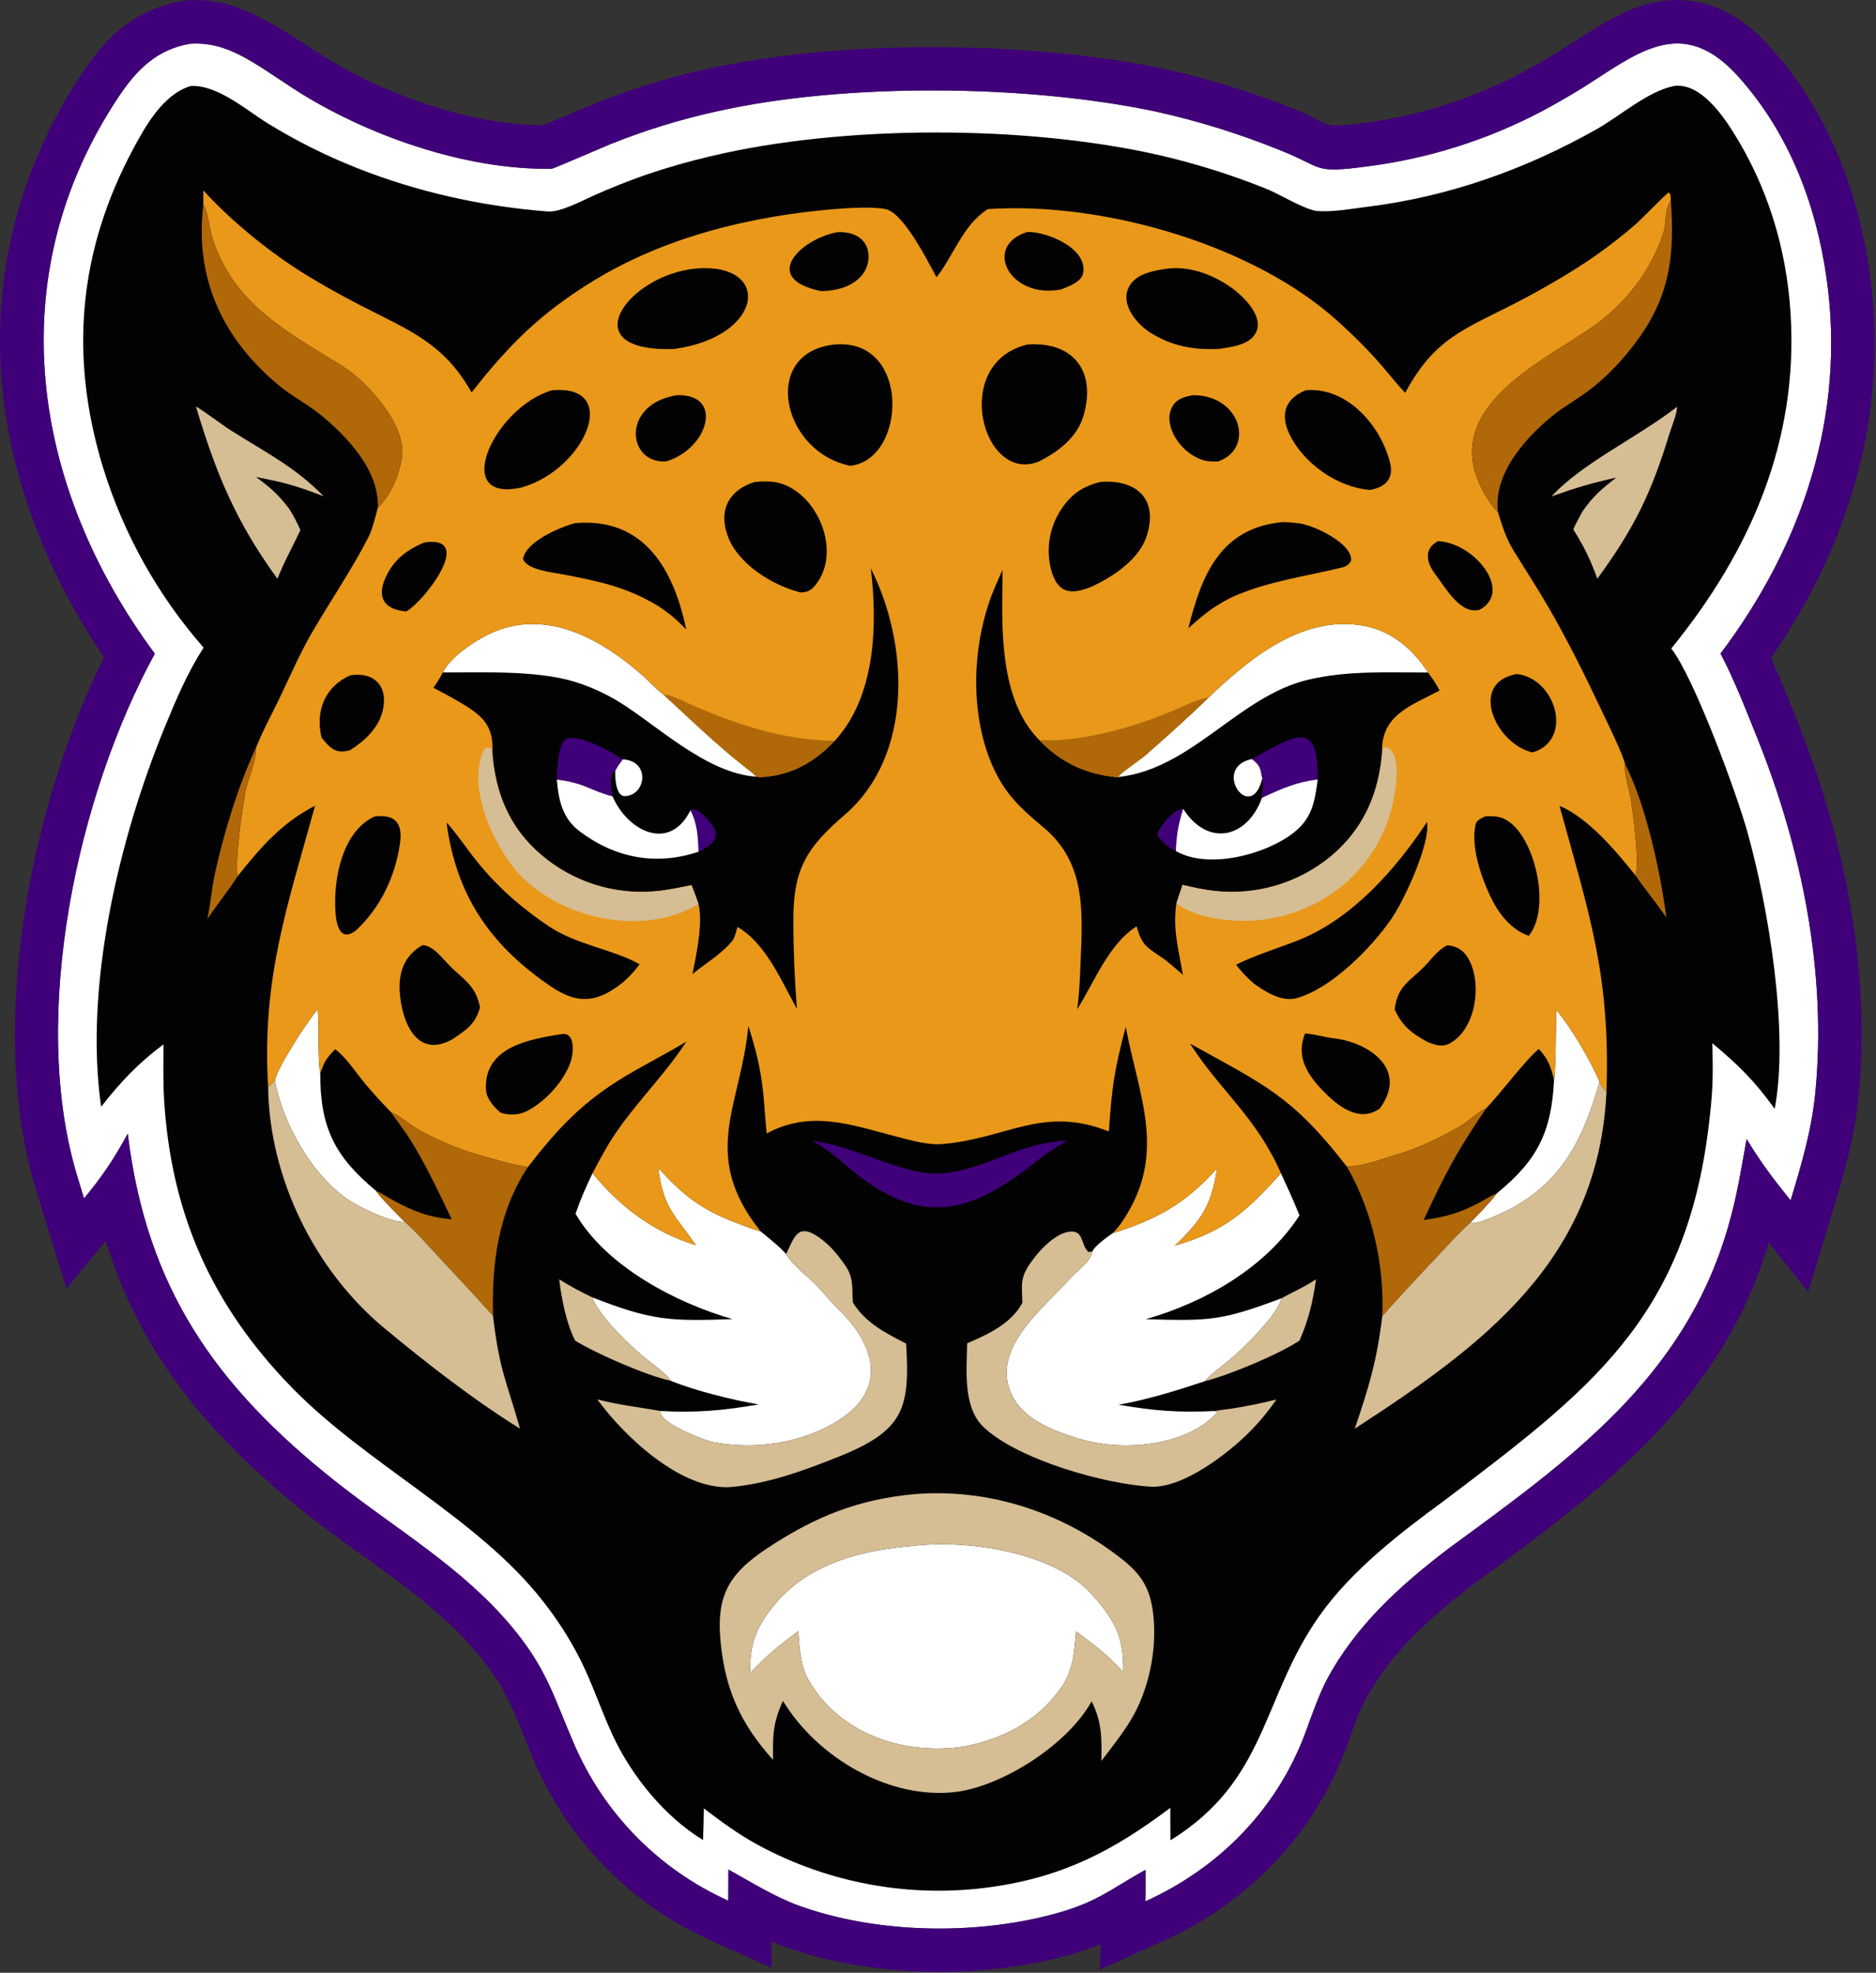 <svg width="100%" height="100%" viewBox="0 0 777 817" version="1.1" xmlns="http://www.w3.org/2000/svg" xmlns:xlink="http://www.w3.org/1999/xlink" xml:space="preserve" xmlns:serif="http://www.serif.com/" style="fill-rule:evenodd;clip-rule:evenodd;stroke-linejoin:round;stroke-miterlimit:2;">
    <rect x="0" y="0" width="777" height="817" fill="#333333" stroke="none"/>
    <g transform="matrix(1,0,0,1,-123.799,-106.471)">
        <path d="M202.315,124.615C217.767,123.455 228.442,132.181 245.108,143.021C274.598,162.205 316.335,177.022 352.35,176.351C352.968,176.339 374.57,166.993 376.238,166.323C390.701,160.487 405.629,155.88 420.866,152.551C474.035,140.638 549.419,141.404 602.734,152.719C620.033,156.567 636.986,161.831 653.423,168.457C672.7,176.027 666.936,178.446 690.252,175.366C715.41,172.135 739.789,164.435 762.24,152.632C767.925,149.594 773.516,146.384 779.005,143.004C802.041,128.521 820.502,112.104 843.991,138.423C864.811,161.75 875.965,191.026 880.327,221.711C888.382,278.374 870.41,332.034 836.399,377.143C842.18,388.098 846.827,400.187 851.467,411.71C870.036,457.829 880.54,509.245 875.661,559.039C874.151,574.448 869.922,588.844 865.423,603.599C858.252,594.651 853.112,587.977 847.216,578.178C844.671,592.012 843.366,601.487 839.352,615.221C821.177,677.417 773.93,711.048 723.871,747.704C704.004,762.817 685.433,779.526 673.403,801.986C670.205,807.957 667.014,817.105 664.563,823.769C652.901,855.473 628.884,880.028 598.179,893.892C598.302,889.656 598.229,885.099 598.239,880.837C583.757,888.836 578.408,894.261 560.342,899.135C527.553,907.982 486.973,907.261 454.982,895.788C444.512,892.033 435.077,885.995 425.494,880.728L425.445,893.624C396.759,880.748 373.954,857.569 361.546,828.677C353.066,809.134 350.354,797.51 335.395,779.732C314.773,755.225 287.612,739.685 262.724,719.954C212.874,680.433 184.473,639.755 176.715,575.976C170.637,587.041 166.515,593.116 158.605,602.815C157.509,599.289 156.438,595.755 155.39,592.215C136.178,526.651 155.927,435.763 187.915,377.188C136.842,308.203 123.254,221.147 172.91,146.58C180.409,135.318 188.667,127.057 202.315,124.615Z" style="fill:white;fill-rule:nonzero;"/>
        <path d="M202.757,142.09C213.813,141.481 225.656,151.967 234.804,157.632C246.436,164.775 258.665,170.899 271.354,175.934C296.796,186.049 323.375,191.917 350.662,194.05C355.908,194.46 364.745,189.646 369.725,187.447C376.722,184.313 383.848,181.475 391.084,178.941C399.976,175.893 409.018,173.301 418.174,171.174C472.719,158.153 547.881,158.215 602.723,170.447C618.025,173.907 633.03,178.57 647.599,184.39C653.849,186.841 662.777,192.548 668.676,193.786C675.187,194.478 683.388,192.946 689.703,192.171C723.604,188.014 755.543,176.683 785.218,159.904C795.087,154.324 806.345,144.196 817.274,142.054C827.841,140.815 836.832,153.57 841.442,160.853C855.932,183.748 863.763,209.453 865.429,236.465C868.682,289.204 848.715,334.928 816.003,375.03C825.658,387.497 843.162,435.302 847.589,451.194C856.159,481.957 864.892,533.852 858.837,565.678C850.346,553.918 843.973,547.678 832.985,538.477C833.42,553.107 833.186,559.108 831.416,573.474C821.631,652.907 781.607,682.762 722.555,727.494C703.962,741.137 683.811,756.535 670.376,775.504C646.182,809.663 648.949,843.657 608.553,868.63L608.501,855.169C584.85,872.985 564.054,883.765 534.328,887.969C501.096,892.624 467.247,886.515 437.739,870.537C429.001,865.713 423.173,861.315 415.294,855.401C415.262,859.767 415.158,864.132 414.985,868.495C398.999,858.786 385.299,841.83 377.498,824.985C372.814,814.871 369.345,804.288 364.419,794.291C359.982,785.469 354.655,777.123 348.522,769.384C321.712,735.084 275.456,712.816 244.385,680.809C211.502,646.936 194.604,609.065 191.759,561.745C191.301,554.123 191.497,546.529 191.518,538.979C181.093,546.72 173.595,554.698 165.686,564.831C158.557,515.023 173.034,453.954 191.975,407.765C196.725,396.183 201.332,385.253 208.126,374.674C189.097,352.962 174.878,327.468 166.406,299.869C152.477,254.104 156.209,210.533 179.035,168.014C184.302,158.203 191.51,145.493 202.757,142.09ZM256.442,551.048C256.369,573.602 262.575,585.53 279.497,599.605C281.339,602.461 288.747,609.77 291.356,612.449C286.003,612.902 272.685,606.472 267.993,603.284C252.961,593.068 240.873,571.646 237.664,553.927C238.354,549.102 251.401,528.883 255.428,524.433C256.023,531.503 255.3,545.029 256.442,551.048ZM786.297,554.483C779.885,576.871 771.496,595.269 749.733,606.917C746.776,608.499 735.55,613.949 732.702,612.884C736.559,608.874 740.474,604.987 743.869,600.58C760.618,586.933 766.378,575.236 767.46,553.754C768.231,548.796 768.198,530.704 768.317,524.634C774.629,532.17 782.474,545.502 786.297,554.483ZM654.346,592.365C657.045,598.238 659.614,603.818 662.032,609.812C647.876,631.593 622.912,645.759 598.383,652.801C624.465,653.552 629.688,653.52 654.487,644.16C653.426,650.552 638.236,665.429 633.136,669.605C631.03,671.329 623.966,676.693 622.871,678.47C611.348,682.301 599.068,686.12 587.107,688.228C602.264,690.801 611.672,691.529 627.149,690.829L627.524,691.014L627.719,691.621C614.908,705.736 588.218,707.599 571.146,702.407C561.21,699.385 548.928,695.039 543.582,685.503C532.61,665.93 555.763,648.605 567.351,635.602C570.318,632.281 575.363,629.332 576.297,624.655C577.137,622.556 582.507,618.635 584.497,617.275C603.267,611.323 614.901,604.854 627.914,590.296C625.508,605.519 621.754,611.49 610.432,622.321C631.086,616.367 640.278,608.036 654.346,592.365ZM438.827,616.413C441.737,618.826 447.201,623.135 449.365,625.844C451.456,629.372 456.674,633.891 459.897,636.798C463.825,640.341 467.183,644.932 470.807,648.436C485.622,662.6 492.069,681.208 471.406,694.492C456.432,704.118 436.82,707.054 419.382,703.75C415.109,702.94 396.076,695.391 397.378,690.82C412.118,691.655 423.578,690.595 438.068,688.091C427.735,686.407 411.3,682.322 401.626,678.308C400.388,675.98 394.711,671.803 392.241,669.879C385.247,664.432 372.253,651.942 369.028,643.723C393.582,653.333 401.147,653.715 427.179,652.761C403.648,646.012 374.795,630.869 362.177,609.129C364.315,602.93 366.436,598.163 369.219,592.329C380.649,606.285 394.587,616.859 412.033,622.133C403.3,609.649 398.438,606.609 396.406,590.069C406.981,601.843 414.535,607.598 429.779,613.307C432.229,614.225 436.453,615.943 438.827,616.413ZM501.798,746.707C524.071,743.921 560.187,749.219 575.759,766.51C585.498,777.323 589.385,784.358 588.988,798.966C582.395,791.526 577.351,788.015 569.489,782.04C568.726,790.612 568.412,798.137 563.301,805.387C553.416,819.408 539.247,826.654 522.882,829.797C521.369,830.012 519.851,830.19 518.33,830.333C494.934,832.412 470.56,823.168 458.55,802.017C455.226,796.164 454.913,788.539 454.394,781.974C445.976,788.326 441.737,791.674 434.529,799.354C434.172,787.012 437.167,779.781 445.28,770.247C459.325,753.743 481.094,748.409 501.798,746.707ZM587.109,428.253L587.003,428.103C587.27,427.071 596.474,420.802 598.249,419.231C606.96,411.525 616.21,403.352 624.474,395.221C641.543,379.003 663.644,360.692 689.202,365.75C700.443,367.975 709.153,375.527 715.272,384.989C698.734,384.948 681.649,384.137 665.505,387.997C636.652,394.896 617.53,424.853 587.109,428.253ZM381.697,420.956C393.274,421.461 391.466,435.879 382.625,436.174C378.861,436.3 378.491,428.556 378.617,425.623C379.635,423.677 380.376,422.741 381.697,420.956ZM307.177,384.959C310.852,377.625 323.322,369.759 331.02,367.125C352.43,359.799 373.371,371.788 389.159,385.501C391.907,387.888 395.817,392.199 398.613,394.122C409.562,404.204 420.217,414.556 431.894,423.772C433.456,425.005 435.845,426.745 437.161,428.139C416.388,426.795 395.954,406.821 380.084,397.073C374.183,393.471 367.847,390.637 361.228,388.642C345.566,384.074 323.816,384.971 307.177,384.959ZM646.617,428.802C641.946,448.234 625.198,424.296 642.358,420.812C645.885,423.703 645.738,424.316 646.617,428.802Z" style="fill:rgb(2,2,2);"/>
        <path d="M237.664,553.927C236.728,554.882 235.884,555.8 234.861,556.662C232.145,511.696 242.821,481.826 254.293,440.159C240.601,447.111 231.585,457.58 222.137,469.425C221.314,460.682 223.886,442.932 225.54,433.958C226.484,428.843 230.148,421.495 229.67,416.494C232.57,409.201 236.208,402.636 239.602,395.564C244.039,386.317 247.899,377.253 253.078,368.334C260.783,355.067 269.819,341.946 276.737,328.258C277.924,325.908 279.615,319.254 280.301,316.643C285.851,311.389 288.93,303.549 290.225,296.27C292.592,282.608 275.701,264.331 265.351,257.922C242.419,243.724 220.205,232.338 211.619,204.565C210.576,201.19 209.85,193.695 208.008,191.277L207.989,185.301C219.41,197.894 235.579,211.027 249.968,219.922C257.691,224.661 265.597,229.093 273.668,233.21C293.45,243.365 307.704,248.66 319.127,269C334.677,249.159 347.681,236.196 369.527,222.8C399.387,204.491 435.031,195.907 469.664,193.038C474.719,192.619 486.497,191.942 490.921,193.153C498.313,195.177 507.96,214.49 511.698,221.298C518.737,212.455 522.469,199.781 532.871,193.078C578.953,189.949 638.957,206.643 674.447,236.507C681.246,242.339 687.685,248.578 693.728,255.19C697.933,259.884 701.366,264.458 705.799,269.148C718.238,246.105 730.415,242.916 752.778,231.327C762.742,226.164 775.826,218.57 784.944,212.124C790.731,208.048 796.302,203.672 801.634,199.016C803.811,197.08 813.997,186.523 814.974,186.193C816.021,187.21 815.672,187.595 815.817,189.537C812.901,193.901 814.241,198.259 812.734,202.897C807.667,218.492 797.335,231.938 783.895,241.472C765.374,254.612 728.6,271.159 734.038,299.239C735.28,305.654 739.656,313.978 744.215,318.598C745.964,324.054 747.442,329.139 750.45,334.064C755.367,342.113 760.457,349.847 765.184,358.021C773.077,371.671 779.962,385.531 786.702,399.768C788.869,404.375 795.746,418.199 796.845,422.847C796.384,426.982 798.667,433.532 799.302,437.779C800.407,445.169 802.688,462.219 801.299,469.141C793.115,458.979 781.852,445.362 769.714,440.188C782.033,485.069 790.838,510.399 789.163,558.543C787.544,556.869 787.352,556.564 786.297,554.483C782.474,545.502 774.629,532.17 768.317,524.634C768.198,530.704 768.231,548.796 767.46,553.754C766.058,548.19 765.218,545.349 761.14,540.866C755.374,545.703 745.865,558.606 739.323,565.502C735.014,567.509 731.829,571.125 727.891,573.301C720.408,577.436 712.107,581.668 703.902,584.125C697.46,586.054 688.212,589.625 681.599,589.571C658.721,560.012 647.157,555.638 616.692,538.67C629.077,558.132 644.146,569.037 654.346,592.365C640.278,608.036 631.086,616.367 610.432,622.321C621.754,611.49 625.508,605.519 627.914,590.296C614.901,604.854 603.267,611.323 584.497,617.275C586.289,615.642 587.572,613.913 588.903,611.921C607.479,584.104 595.354,560.264 590.059,531.712C585.365,549.469 584.291,556.736 583.069,575.055C555.6,564.13 540.873,578.068 513.945,580.28C508.179,580.754 500.978,578.724 495.415,577.27C476.722,572.385 459.707,565.956 441.371,575.874C440.719,570.678 440.509,564.569 439.916,559.155C438.742,548.435 436.918,541.396 433.755,531.366C430.643,564.618 413.422,584.604 438.827,616.413C436.453,615.943 432.229,614.225 429.779,613.307C414.535,607.598 406.981,601.843 396.406,590.069C398.438,606.609 403.3,609.649 412.033,622.133C394.587,616.859 380.649,606.285 369.219,592.329C370.729,589.447 372.267,586.639 373.835,583.791C383.274,566.65 397.458,554.202 408.081,537.827C400.269,542.577 391.354,547.111 383.338,551.861C365.278,562.561 354.942,573.646 342.442,589.777C336.547,589.019 329.314,586.715 323.538,585.19C314.879,582.903 306.419,579.235 298.508,575.09C294.117,572.789 290.341,569.084 285.678,567.001C281.985,563.183 278.896,559.818 275.457,555.766C271.386,550.969 267.559,544.733 262.636,540.986C258.863,544.949 258.18,545.935 256.442,551.048C255.3,545.029 256.023,531.503 255.428,524.433C251.401,528.883 238.354,549.102 237.664,553.927ZM352.382,268.117C381.363,265.419 366.248,300.836 339.878,308.337C310.173,315.099 328.29,275.206 352.382,268.117ZM607.752,217.683C616.616,216.732 625.718,220.054 633.071,225.076C638.514,228.793 648.56,238.153 643.249,245.401C640.265,249.472 633.385,250.262 628.634,250.968C618.311,251.42 609.395,249.946 600.379,244.307C594.264,240.483 586.891,231.575 592.086,224.131C595.26,219.583 602.462,218.349 607.752,217.683ZM278.997,444.579L279.953,444.497C288.175,443.879 290.577,448.161 289.452,455.853C287.442,469.603 281.353,482.41 271.16,491.851C264.797,496.663 263.157,489.787 262.762,484.502C261.754,471.012 265.32,450.869 278.997,444.579ZM437.161,428.139C437.866,428.333 438.608,428.325 439.346,428.281C451.79,427.539 461.274,421.969 469.58,413.204C486.435,395.038 487.329,365.21 484.448,341.821C500.35,373.233 502.176,419.36 473.616,443.962C458.015,457.4 452.354,466.197 452.38,487.559C452.395,499.896 452.896,511.895 453.872,524.291C447.371,512.58 440.867,496.988 429.254,490.373C428.917,491.58 428.024,494.874 427.361,495.748C423.238,501.186 416.01,505.402 410.607,509.876C412.135,502.237 415.091,488.466 413.081,480.849C412.242,478.249 411.189,475.609 410.218,473.047C405.431,474.031 400.124,475.136 395.271,475.577C378.046,477.134 360.927,471.646 347.817,460.366C334.947,449.409 329.045,435.168 327.75,418.628C328.354,407.471 324.338,403.324 315.068,397.774C311.223,395.473 307.302,393.384 303.319,391.309C304.839,389.035 305.977,387.44 307.177,384.959C310.852,377.625 323.322,369.759 331.02,367.125C352.43,359.799 373.371,371.788 389.159,385.501C391.907,387.888 395.817,392.199 398.613,394.122C409.562,404.204 420.217,414.556 431.894,423.772C433.456,425.005 435.845,426.745 437.161,428.139ZM469.25,249.178C501.065,246.054 499.524,296.765 475.994,299.367C447.572,293.745 438.754,252.526 469.25,249.178ZM411.804,217.695C443.781,214.911 440.375,245.861 403.054,250.994C360.428,252.47 383.587,220.51 411.804,217.695ZM298.751,497.895C303.48,497.977 307.62,504.248 311.073,507.438C317.009,512.921 320.996,515.43 322.603,523.677C320.672,530.769 316.687,533.201 310.876,537.041C296.085,545.044 290.088,529.142 289.35,517.092C288.852,508.956 291.403,502.097 298.751,497.895ZM308.747,447.2C310.06,448.087 316.272,456.573 317.899,458.767C327.467,471.663 337.598,480.859 350.696,489.808C362.528,497.893 377.898,499.611 388.693,505.798C386.23,509.123 385.213,510.13 382.175,512.995C367.253,525.213 358.499,520.39 344.812,509.798C323.621,493.401 312.268,473.592 308.747,447.2ZM579.538,306.067C594.275,304.892 603.69,312.909 598.749,328.424C595.661,338.121 584.979,345.172 576.139,349.341C567.563,352.89 561.794,352.55 559.075,342.141C557.089,334.229 558.304,325.853 562.456,318.83C566.614,311.773 571.614,308.049 579.538,306.067ZM299.599,331.126C321.434,327.994 298.177,356.885 292.007,359.686C283.316,358.953 279.731,354.269 283.35,345.982C286.644,338.435 292.243,334.135 299.599,331.126ZM719.374,330.586C734.388,331.196 750.636,351.349 736.685,358.968C728.756,361.207 722.649,350.023 718.458,344.562C714.796,339.792 713.092,333.997 719.374,330.586ZM617.958,270.123C637.929,270.163 643.553,292.243 628.352,297.556C623.6,297.657 621.695,297.471 617.256,294.676C611.234,290.885 605.222,281.185 609.709,274.281C611.546,271.456 614.779,270.701 617.958,270.123ZM549.387,249.141C568.311,247.814 578.021,260.175 572.52,278.796C569.909,287.634 561.917,293.779 553.841,297.697C530.607,306.771 517.458,256.67 549.387,249.141ZM404.121,270.141C423.694,269.457 417.358,292.186 399.776,297.541C383.689,298.783 380.723,273.914 404.121,270.141ZM470.763,202.617C476.788,202.295 482.787,204.883 483.481,211.533C483.829,214.944 482.714,218.343 480.412,220.885C476.243,225.449 469.87,226.93 463.924,227.056C438.154,221.704 455.9,205.184 470.763,202.617ZM549.299,202.538C557.126,202.274 574.872,209.35 572.298,219.954C571.492,223.275 566.31,225.136 563.37,226.317C542.066,230.558 530.55,208.322 549.299,202.538ZM664.61,268.074C681.697,266.631 695.8,282.74 699.564,298.263C701.167,304.873 697.398,308.288 691.243,309.367C677.807,308.362 663.616,298.351 657.852,286.226C653.898,277.91 656.184,271.543 664.61,268.074ZM723.118,497.985C727.531,498.175 730.559,500.519 732.507,504.455C737.588,514.717 734.92,532.693 724.323,538.546C721.25,540.244 718.498,539.303 715.469,538.179C708.814,534.679 704.645,531.555 701.443,524.568C702.599,514.158 708.469,512.62 714.86,505.557C717.496,502.644 719.598,499.837 723.118,497.985ZM362.022,323.121C390.6,320.672 402.83,342.254 408.022,367.166C403.815,362.877 401.282,360.649 396.283,357.362C383.151,349.483 371.667,347.153 356.887,344.333C352.356,343.469 342.23,342.491 340.445,338.047C341.292,330.929 355.79,324.717 362.022,323.121ZM715.272,384.989C717.22,387.713 718.533,389.465 720.053,392.455C707.847,398.862 695.585,402.673 696.217,418.516C694.728,435.558 688.332,449.964 675.007,461.111C661.661,472.115 644.45,477.291 627.247,475.475C622.531,474.999 618.185,474.011 613.575,472.952L611.031,480.568C609.889,488.644 610.837,494.624 612.332,502.62L613.739,510.166C611.399,508.133 609.035,506.128 606.646,504.152C599.387,499.042 596.771,498.563 594.595,490.086C583.01,497.401 577.135,513.02 569.947,524.454C570.955,517.532 571.264,507.111 571.555,500.153C572.371,480.639 572.146,462.55 555.906,449.054C545.464,440.377 538.87,434.067 533.704,420.799C525.156,398.845 526.796,370.427 536.137,349.021L539.028,342.408L538.98,349.579C538.645,370.178 538.659,397.331 554.303,413.006C563.048,422.1 573.049,426.964 586.222,428.341C586.518,428.312 586.814,428.282 587.109,428.253L587.003,428.103C587.27,427.071 596.474,420.802 598.249,419.231C606.96,411.525 616.21,403.352 624.474,395.221C641.543,379.003 663.644,360.692 689.202,365.75C700.443,367.975 709.153,375.527 715.272,384.989ZM664.341,534.459C668.286,534.736 672.423,536.023 676.256,536.472C690.939,538.191 707.274,549.455 695.208,565.601C686.566,571.705 677.551,564.267 671.499,557.955C665.089,551.269 660.489,543.88 664.341,534.459ZM356.84,534.666C362.265,534.272 361.287,543.064 360.129,546.297C357.254,554.323 350.184,562.085 342.785,566.233C339.096,568.301 335.084,568.547 331.167,567.296C328.455,565.054 325.328,561.583 325.099,557.914C323.966,539.794 343.705,536.736 356.84,534.666ZM752.041,385.601C768.303,387.415 775.698,413.08 758.502,418.09C743.055,414.425 731.929,389.146 752.041,385.601ZM269.003,386.118C279.174,384.601 284.765,391.063 282.247,401.068C280.497,408.02 274.782,413.368 268.884,417.093C263.075,418.929 260.527,416.352 256.982,411.953C254.342,400.922 258.383,390.686 269.003,386.118ZM436.283,306.096C443.476,305.37 448.9,306.015 454.977,310.972C465.526,319.576 470.657,337.742 461.358,348.989C459.592,351.124 458.082,351.748 455.347,351.826C443.642,348.861 429.442,340.089 425.166,328.338C421.286,317.675 425.802,309.408 436.283,306.096ZM714.856,446.875C716.275,455.664 705.643,478.915 700.064,487.029C691.896,498.909 675.183,515.943 660.747,519.86C654.695,521.502 647.853,517.215 643.063,513.752C639.921,510.907 638.356,509.343 635.778,506.034C642.017,502.61 654.73,498.646 662.198,495.588C684.161,486.597 701.877,466.477 714.856,446.875ZM655.073,322.693C657.111,322.652 659.554,322.946 661.582,323.162C667.817,323.826 684.538,331.733 683.332,338.896C682.267,340.431 681.374,341.075 679.495,341.532C664.069,345.282 649.081,347.139 634.352,353.639C626.736,357.338 622.22,361.021 615.995,366.659C621.449,344.501 629.398,325.023 655.073,322.693ZM738.977,444.538C743.42,444.359 746.333,444.578 749.874,447.601C760.323,456.522 765.819,483.199 756.975,494.034C749.417,491.444 744.145,484.365 740.877,477.268C737.06,468.981 732.9,456.956 734.989,447.815C735.377,446.116 737.554,445.208 738.977,444.538Z" style="fill:rgb(233,152,26);"  data-color="color-2"/>
        <path d="M398.613,394.122C402.246,394.327 405.208,396.128 408.438,397.577C427.402,406.087 448.628,413.281 469.58,413.204C461.274,421.969 451.79,427.539 439.346,428.281C438.608,428.325 437.866,428.333 437.161,428.139C435.845,426.745 433.456,425.005 431.894,423.772C420.216,414.557 409.562,404.204 398.613,394.122ZM554.303,413.006C571.056,413.779 590.752,408.346 606.32,402.174C612.166,399.856 618.264,396.496 624.474,395.221C616.21,403.352 606.959,411.524 598.249,419.231C596.474,420.802 587.27,427.071 587.003,428.103L587.109,428.253C586.814,428.282 586.518,428.312 586.222,428.341C573.049,426.964 563.048,422.1 554.303,413.006ZM815.817,189.537C817.758,215.978 814.413,233.367 796.476,254.292C792.375,259.11 787.811,263.514 782.85,267.44C777.85,271.354 771.504,274.862 766.923,278.58C755.875,287.547 743.036,301.846 744.088,317.031C744.124,317.554 744.167,318.076 744.215,318.598C739.656,313.978 735.28,305.654 734.038,299.239C728.6,271.159 765.374,254.612 783.895,241.472C797.335,231.938 807.667,218.492 812.734,202.897C814.241,198.259 812.901,193.901 815.817,189.537ZM280.301,316.643C280.874,300.941 267.082,286.654 255.605,277.487C250.504,273.528 244.561,270.417 239.579,266.312C216.033,246.91 204.34,221.848 208.008,191.277C209.85,193.695 210.576,201.19 211.619,204.565C220.205,232.338 242.419,243.724 265.351,257.922C275.701,264.331 292.592,282.608 290.225,296.27C288.93,303.549 285.851,311.389 280.301,316.643ZM222.137,469.425C219.815,473.408 212.933,482.118 209.671,487.073C210.995,481.039 211.507,474.089 212.896,467.859C216.677,450.902 222.328,432.218 229.67,416.494C230.148,421.495 226.484,428.843 225.54,433.958C223.886,442.932 221.314,460.682 222.137,469.425ZM796.845,422.847C805.35,439.152 811.672,468.194 813.955,486.454C810.011,480.63 804.701,474.305 801.299,469.141C802.688,462.219 800.407,445.169 799.302,437.779C798.667,433.532 796.384,426.982 796.845,422.847ZM743.869,600.58C740.474,604.987 736.559,608.874 732.702,612.884C728.162,616.912 722.602,623.107 718.358,627.622C710.901,635.479 703.553,643.439 696.317,651.5C697.216,630.346 692.223,607.951 681.599,589.571C688.212,589.625 697.46,586.054 703.902,584.125C712.107,581.668 720.408,577.436 727.891,573.301C731.829,571.125 735.014,567.509 739.323,565.502C727.101,583.487 722.751,591.818 713.431,611.718C722.356,610.468 727.754,609.054 735.917,604.839C738.044,603.74 741.88,601.388 743.869,600.58ZM342.442,589.777C330.088,608.562 327.461,629.582 328.002,651.417C320.902,643.542 313.71,635.75 306.428,628.043C302.335,623.629 295.816,616.238 291.356,612.449C288.747,609.77 281.339,602.461 279.497,599.605C280.809,600.13 285.447,602.925 287.026,603.772C295.408,608.267 301.499,610.588 310.889,611.453C305.757,600.629 300.497,589.574 294.272,579.316C291.837,575.304 288.431,570.993 285.678,567.001C290.341,569.084 294.117,572.789 298.508,575.09C306.419,579.235 314.879,582.903 323.538,585.19C329.314,586.715 336.547,589.019 342.442,589.777Z" style="fill:rgb(176,104,8);"  data-color="color-3"/>
        <path d="M413.081,480.849C389.543,495.398 351.833,486.391 335.55,464.536C326.924,452.958 317.794,432.323 323.902,417.773C324.435,416.503 325.064,416.185 326.242,415.862C327.675,416.827 327.214,416.44 327.75,418.628C329.045,435.168 334.947,449.409 347.817,460.366C360.927,471.646 378.046,477.134 395.271,475.577C400.124,475.136 405.431,474.031 410.218,473.047C411.189,475.609 412.242,478.249 413.081,480.849ZM696.217,418.516C696.665,416.454 696.248,416.815 697.559,415.805C705.143,417.709 701.632,435.547 700.31,440.799C691.59,475.446 655.792,494.609 621.839,485.65C618.503,484.77 613.818,482.756 611.031,480.568L613.575,472.952C618.185,474.011 622.531,474.999 627.247,475.475C644.45,477.291 661.661,472.115 675.007,461.111C688.332,449.964 694.728,435.558 696.217,418.516ZM789.163,558.543C785.957,628.253 738.289,663.504 684.921,698.14C690.894,680.469 694.036,670.146 696.317,651.5C703.553,643.439 710.901,635.479 718.358,627.622C722.602,623.107 728.162,616.912 732.702,612.884C735.55,613.949 746.776,608.499 749.733,606.917C771.497,595.271 779.885,576.871 786.297,554.483C787.352,556.564 787.544,556.869 789.163,558.543ZM237.664,553.927C240.873,571.646 252.96,593.069 267.993,603.284C272.685,606.472 286.003,612.902 291.356,612.449C295.816,616.238 302.335,623.629 306.428,628.043C313.71,635.75 320.902,643.542 328.002,651.417C330.603,673.843 333.46,678.055 339.199,698.133C320.099,686.346 299.976,670.634 282.796,656.348C254.083,632.472 235.283,594.134 234.861,556.662C235.884,555.8 236.728,554.882 237.664,553.927ZM502.972,725.206C533.01,722.946 561.829,732.227 585.853,750.134C594.982,756.939 599.747,762.16 601.325,774.016C603.272,788.658 599.834,806.087 592.219,818.707C588.852,824.288 583.987,830.486 579.972,835.751C580.09,825.963 580.246,819.845 575.941,811.032C566.264,828.558 540.309,845.461 520.613,848.468C492.505,852.306 462.363,834.428 448.083,810.871C443.851,820.022 443.82,825.592 444.009,835.332C431.05,820.901 424.595,807.366 422.418,788.092C420.146,767.97 425.037,758.581 441.577,747.65C461.442,734.522 479.274,727.347 502.972,725.206ZM501.798,746.707C481.094,748.409 459.325,753.743 445.28,770.247C437.167,779.781 434.172,787.012 434.529,799.354C441.737,791.674 445.976,788.326 454.394,781.974C454.913,788.539 455.226,796.164 458.55,802.017C470.56,823.168 494.934,832.412 518.33,830.333C519.851,830.19 521.369,830.012 522.882,829.797C539.247,826.654 553.416,819.408 563.301,805.387C568.412,798.137 568.726,790.612 569.489,782.04C577.351,788.015 582.395,791.526 588.988,798.966C589.385,784.358 585.498,777.323 575.759,766.51C560.187,749.219 524.071,743.921 501.798,746.707ZM654.487,644.16C659.479,641.43 664.128,639.469 668.88,636.255C667.576,645.531 665.816,652.992 662.037,661.63C653.643,667.333 632.901,675.931 622.871,678.47C623.966,676.693 631.03,671.329 633.136,669.605C638.236,665.429 653.426,650.552 654.487,644.16ZM627.149,690.829C627.72,690.592 632.83,690.002 633.898,689.833C640.219,688.834 646.255,687.616 652.455,686.052C649.104,690.952 645.303,695.528 641.101,699.721C632.292,708.511 613.715,722.915 600.32,722.16C581.34,721.091 545.355,710.962 531.19,697.496C522.513,689.248 524.179,673.812 524.368,662.799C532.939,659.103 542.685,654.652 547.256,645.986C546.901,636.867 546.369,634.931 552.213,627.313C555.423,623.129 561.312,617.199 566.753,616.554C572.96,615.818 571.304,622.345 574.717,625.007L576.297,624.655C575.363,629.332 570.318,632.281 567.351,635.602C555.763,648.605 532.61,665.93 543.582,685.503C548.928,695.039 561.21,699.385 571.146,702.407C588.218,707.599 614.908,705.736 627.719,691.621L627.524,691.014L627.149,690.829ZM449.365,625.844C452.785,618.968 454.108,612.629 463.021,618.931C467.611,622.177 470.45,625.694 473.676,630.238C477.586,635.747 476.551,639.609 477.061,645.931C482.36,654.36 490.421,658.432 499.095,662.896C500.773,690.02 498.108,699.001 470.812,709.886C456.629,715.542 441.631,721.045 426.189,722.338C405.682,723.488 382.181,701.173 371.194,686C380.171,688.354 388.38,689.195 397.378,690.82C396.076,695.391 415.109,702.94 419.382,703.75C436.82,707.054 456.432,704.118 471.406,694.492C492.069,681.208 485.622,662.6 470.807,648.436C467.183,644.932 463.825,640.341 459.897,636.798C456.674,633.891 451.456,629.372 449.365,625.844ZM401.626,678.308C391.592,676.203 370.652,667.003 362.011,661.681C358.249,654.194 356.421,644.517 355.405,636.295C360.304,639.284 363.85,641.219 369.028,643.723C372.253,651.942 385.247,664.432 392.241,669.879C394.711,671.803 400.388,675.98 401.626,678.308ZM818.353,274.971C818.62,277.281 815.893,283.937 815.06,286.672C807.618,311.101 800.386,325.595 785.383,346.157C782.408,337.967 780.004,333.058 775.418,325.734C776.47,323.245 777.982,320.622 779.276,318.223C783.624,311.914 787.226,308.925 793.231,304.264C782.426,306.69 776.834,308.368 766.404,312.061C779.185,298.119 801.699,287.889 818.353,274.971ZM204.947,274.806C207.605,276.205 215.7,282.353 219.125,284.531C233.421,293.622 245.839,299.679 257.851,311.992C246.511,307.671 241.979,306.349 229.852,304.03C236.018,308.579 238.881,311.085 243.521,317.087C245.613,320.441 246.578,322.382 248.241,325.995C244.665,333.62 241.98,338.041 238.701,346.159C221.475,322.479 213.335,302.782 204.947,274.806Z" style="fill:rgb(213,189,148);"  data-color="color-4"/>
        <path d="M348.82,158.37C354.299,156.047 368.33,150.102 369.502,149.631C384.888,143.422 400.768,138.52 416.977,134.976C472.386,122.571 550.922,123.322 606.557,135.129L606.642,135.148C624.879,139.205 642.752,144.752 660.048,151.721C674.651,157.464 670.184,159.861 687.927,157.517L687.959,157.513C710.972,154.557 733.272,147.517 753.832,136.716C759.143,133.876 764.367,130.877 769.508,127.713C780.172,121.005 790.051,114.104 799.724,110.294C809.033,106.627 818.31,105.396 827.82,107.49C837.161,109.546 847.137,114.915 857.42,126.437C880.628,152.439 893.286,184.974 898.148,219.178C906.359,276.943 889.921,331.909 857.308,378.943C861.215,387.496 864.702,396.388 868.164,404.987C887.798,453.751 898.734,508.144 893.575,560.794C891.948,577.404 887.49,592.944 882.64,608.849L872.697,641.459L856.384,621.103C836.866,686.791 787.703,723.271 734.626,762.139C716.862,775.662 700.03,790.397 689.27,810.485C686.413,815.82 683.647,824.028 681.456,829.983C668.113,866.258 640.718,894.434 605.586,910.297L579.351,922.143L579.658,911.589C575.585,913.309 570.914,914.926 565.031,916.514C528.891,926.265 484.166,925.377 448.905,912.731C447.037,912.061 445.197,911.327 443.381,910.544L443.34,921.386L418.074,910.046C385.284,895.327 359.213,868.836 345.022,835.814C337.345,818.116 335.174,807.427 321.622,791.321C301.789,767.751 275.478,753.036 251.542,734.059C209.477,700.711 181.732,666.482 167.583,620.286L151.367,640.171L141.416,608.158C140.296,604.554 139.202,600.943 138.123,597.301L138.116,597.277C118.761,531.225 136.075,440.923 166.877,378.646C116.782,305.055 106.026,214.543 157.928,136.603C168.308,121.014 180.252,110.277 199.145,106.896L200.05,106.734L200.968,106.666C220.205,105.221 234.174,114.437 254.923,127.932C280.777,144.751 316.954,158.075 348.82,158.37ZM202.315,124.615C188.667,127.057 180.409,135.318 172.91,146.58C123.254,221.147 136.842,308.203 187.915,377.188C155.927,435.763 136.178,526.651 155.39,592.215C156.438,595.755 157.509,599.289 158.605,602.815C166.515,593.116 170.637,587.041 176.715,575.976C184.473,639.755 212.874,680.433 262.724,719.954C287.612,739.685 314.773,755.225 335.395,779.732C350.354,797.51 353.066,809.134 361.546,828.677C373.954,857.569 396.759,880.748 425.445,893.624L425.494,880.728C435.077,885.995 444.512,892.033 454.982,895.788C486.973,907.261 527.553,907.982 560.342,899.135C578.408,894.261 583.757,888.836 598.239,880.837C598.229,885.099 598.302,889.656 598.179,893.892C628.884,880.028 652.901,855.473 664.563,823.769C667.014,817.105 670.205,807.957 673.403,801.986C685.433,779.526 704.004,762.817 723.871,747.704C773.93,711.048 821.177,677.417 839.352,615.221C843.366,601.487 844.671,592.012 847.216,578.178C853.112,587.977 858.252,594.651 865.423,603.599C869.922,588.844 874.151,574.448 875.661,559.039C880.54,509.245 870.036,457.829 851.467,411.71C846.827,400.187 842.18,388.098 836.399,377.143C870.41,332.034 888.382,278.374 880.327,221.711C875.965,191.026 864.811,161.75 843.991,138.423C820.502,112.104 802.041,128.521 779.005,143.004C773.516,146.384 767.925,149.594 762.24,152.632C739.789,164.435 715.41,172.135 690.252,175.366C666.936,178.446 672.7,176.027 653.423,168.457C636.986,161.831 620.033,156.567 602.734,152.719C549.419,141.404 474.035,140.638 420.866,152.551C405.629,155.88 390.701,160.487 376.238,166.323C374.57,166.993 352.968,176.339 352.35,176.351C316.335,177.022 274.598,162.205 245.108,143.021C228.442,132.181 217.767,123.455 202.315,124.615ZM354.451,429.329C354.336,425.305 355.085,416.55 357.2,413.495C360.708,408.43 378.454,418.509 381.697,420.956C380.376,422.741 379.635,423.677 378.617,425.623C375.826,426.996 377.028,433.507 377.478,436.269C383.821,450.8 401.127,459.473 409.776,442.042C412.319,439.823 417.775,446.711 419.142,448.718C422.68,453.914 417.265,457.26 413.12,459.202C395.797,464.959 378.923,462.046 363.933,450.791C356.8,445.436 355.089,437.793 354.451,429.329ZM610.817,458.92C607.117,457.3 605.105,455.181 602.933,451.903C605.11,447.955 609.024,441.995 613.836,441.437C623.983,457.318 640.316,453.793 646.49,436.89C646.533,433.581 647.404,432.35 646.617,428.802C645.738,424.316 645.885,423.703 642.358,420.812C647.096,417.988 650.862,416.031 655.824,413.663C669.252,407.254 669.456,419.096 669.564,429.297C668.264,438.838 667.279,445.619 658.893,451.86C647.227,460.543 624.173,466.528 610.817,458.92ZM460.227,578.997C475.051,580.253 493.316,590.875 508.429,592.361C522.401,593.735 536.616,585.462 549.799,581.624C556.035,579.808 559.514,579.275 565.975,578.75C562.695,580.79 559.908,582.418 556.668,584.618C531.455,604.971 510.653,616.789 480.719,594.325C473.23,588.705 468.682,583.55 460.227,578.997Z" style="fill:rgb(64,0,121);"  data-color="color-1"/>
        <path d="M377.478,436.269C383.821,450.8 401.127,459.473 409.776,442.042C412.661,447.802 412.827,452.871 413.12,459.202C395.797,464.959 378.923,462.046 363.933,450.791C356.8,445.436 355.089,437.793 354.451,429.329C366.587,430.879 368.486,434.064 377.478,436.269ZM669.564,429.297C668.264,438.838 667.279,445.619 658.893,451.86C647.227,460.543 624.173,466.528 610.817,458.92C611.076,451.991 611.842,448.112 613.836,441.437C623.983,457.318 640.316,453.793 646.49,436.89C654.43,433.154 660.866,430.309 669.564,429.297Z" style="fill:white;"/>
    </g>
</svg>
